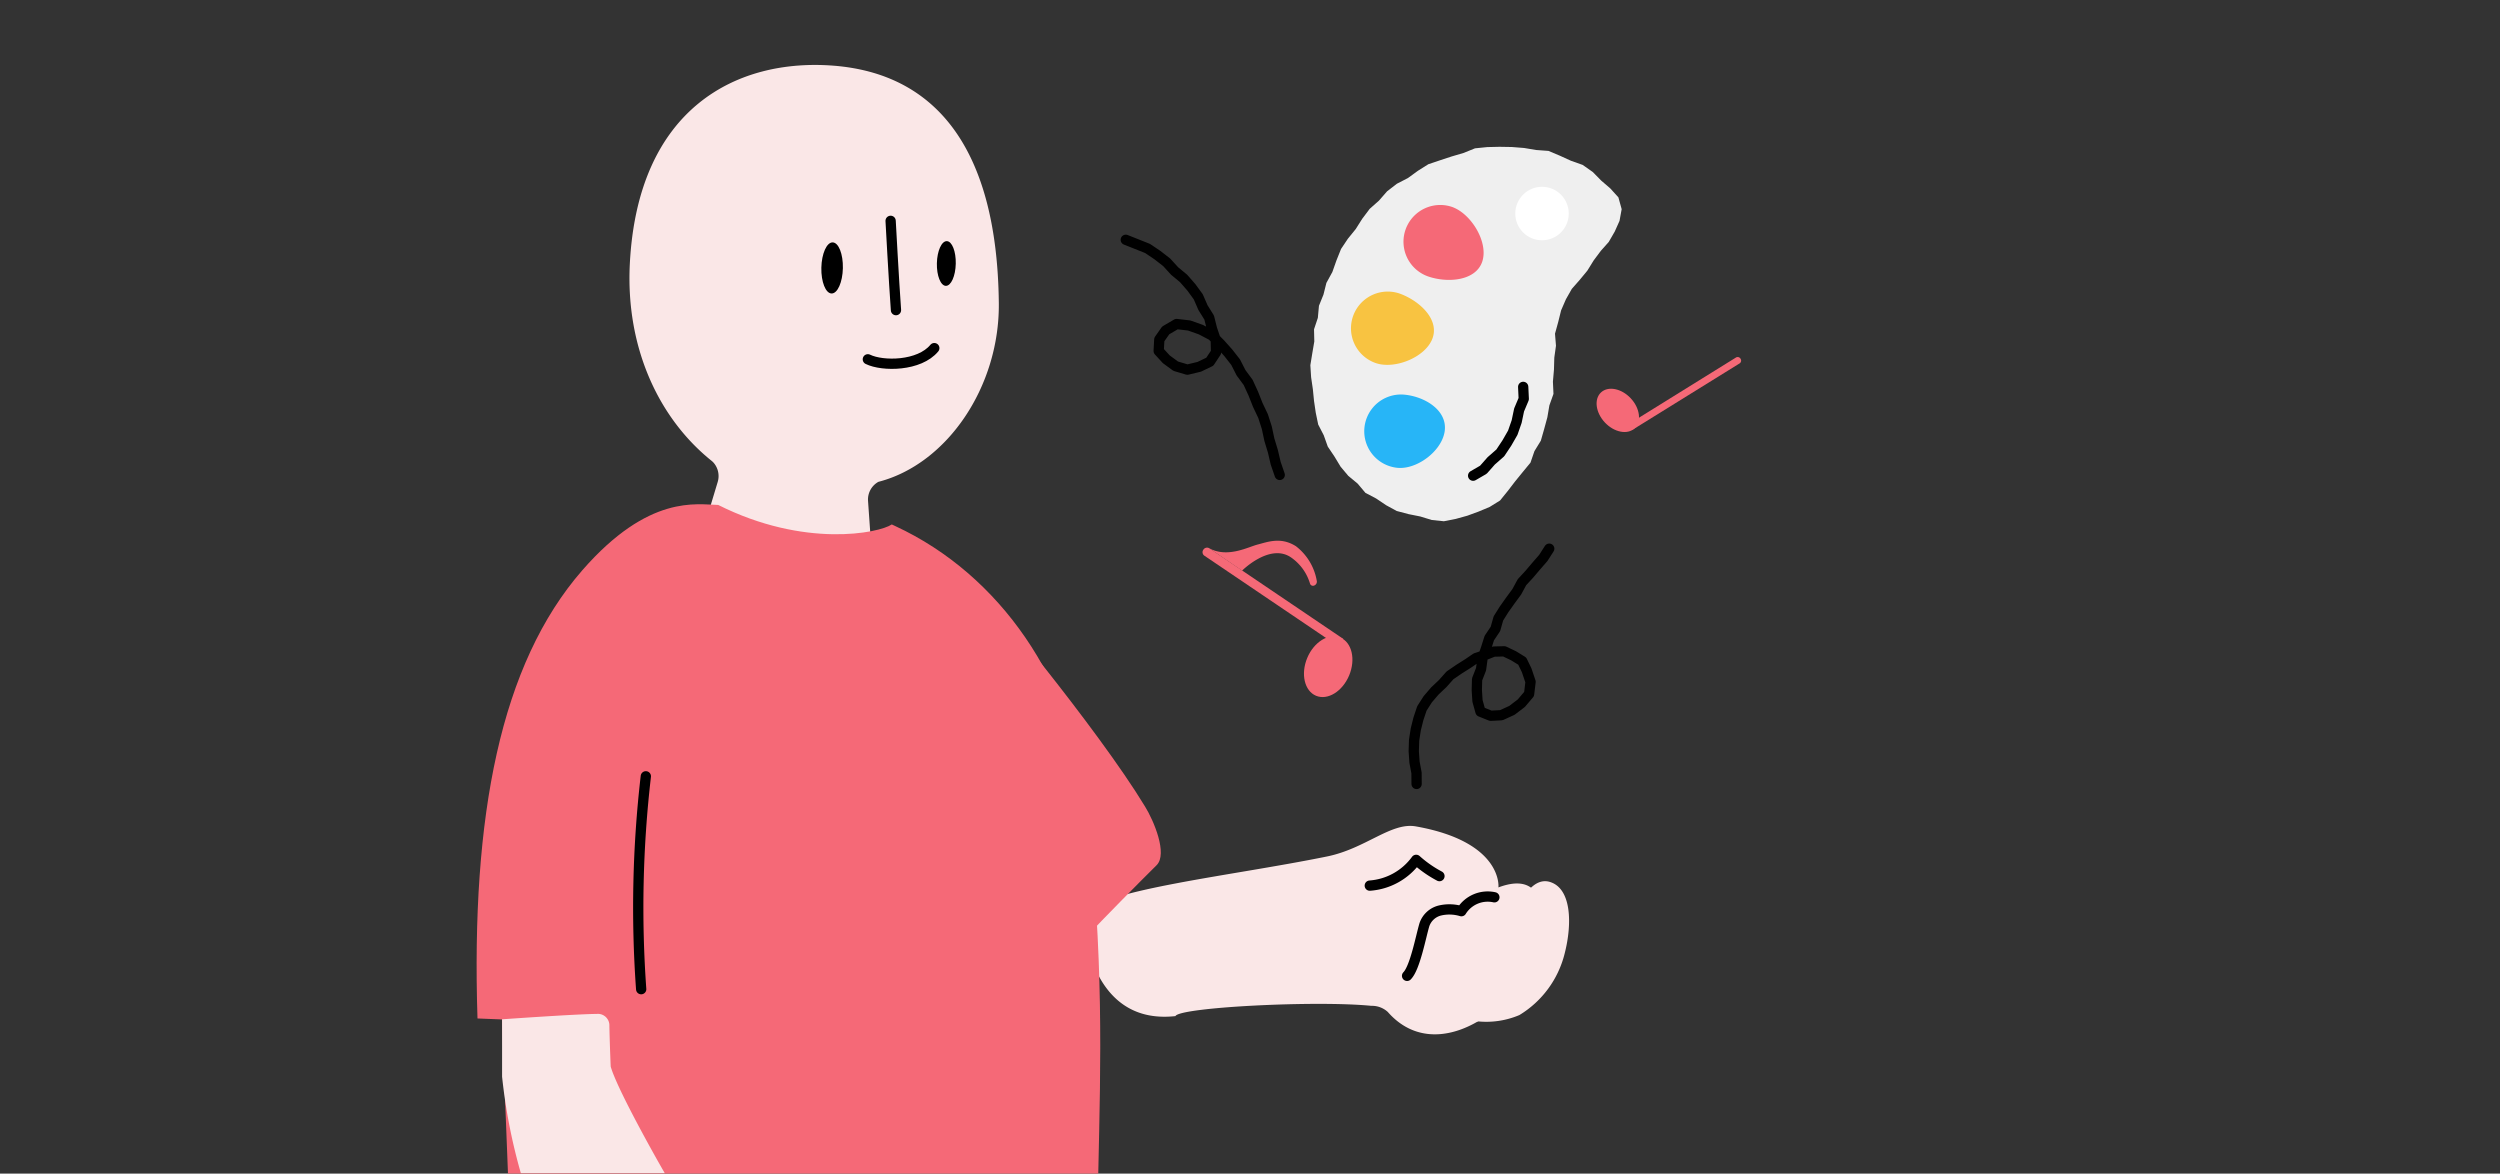 <svg xmlns="http://www.w3.org/2000/svg" viewBox="0 0 360 169"><rect x="0" y="0" width="360" height="169" fill="#333333" stroke="none"/><defs><style>.cls-1{fill:#fae7e7;}.cls-2{fill:none;stroke:#000;stroke-linecap:round;stroke-linejoin:round;stroke-width:1.48px;}.cls-3{fill:#f56977;}.cls-4{fill:#efefef;}.cls-5{fill:#fff;}.cls-6{fill:#27b5f7;}.cls-7{fill:#f8c341;}</style></defs><g id="圖"><path class="cls-1" d="M203.88,119c-3.57-.63-7.23,3.2-12.78,4.33-13.95,2.85-32.82,4.78-35.21,8.41,0,0,.47,16,13.37,14.58.63-1.28,20.29-2.27,28.22-1.48a3.36,3.36,0,0,1,2.36.88C207.91,154.92,222,142.46,222,133c0,0,1-7.93-6.23-5.21C215.79,127.77,216.45,121.23,203.88,119Z"/><path class="cls-2" d="M207.28,126.16a16.8,16.8,0,0,1-3.35-2.34,9.07,9.07,0,0,1-6.68,3.71"/><path class="cls-1" d="M218.79,146.17a14.4,14.4,0,0,0,6.52-8.86c1.11-4.3,1-9.44-2.19-10.33-1.83-.51-3.15,1.35-3.43,1.8-.45.72-.89.47-1.34,1.19a15.52,15.52,0,0,1-1.82,2.52c-.72.78-1.6,1.4-2.33,2.17a16.53,16.53,0,0,0-2.65,4.38c-.69,1.47-4,6.73-1.72,7.74a7.09,7.09,0,0,0,3,.3A12.2,12.2,0,0,0,218.79,146.17Z"/><path class="cls-2" d="M215.19,129.21a4.46,4.46,0,0,0-4.75,2,6,6,0,0,0-3.12-.09,3.15,3.15,0,0,0-2.21,2.05c-.52,1.75-1.35,6.2-2.49,7.35"/><path class="cls-1" d="M90.69,38.1c1.11-22.62,15.5-29.73,29.36-28.64,14.4,1.14,23.54,11.51,23.78,34.2.12,12-7.42,23.15-17.32,25.72a.55.55,0,0,0-.15.08A2.91,2.91,0,0,0,125,72.17l.56,8a7.21,7.21,0,0,1-8,6.27L106.11,85a6.18,6.18,0,0,1-5.39-6.88l2.62-8.69a2.93,2.93,0,0,0-.55-2.76,2.28,2.28,0,0,0-.27-.27C94.86,60.28,90.11,50.08,90.69,38.1Z"/><path class="cls-2" d="M134.54,50.13c-2.15,2.61-7.43,2.66-9.57,1.61"/><path class="cls-2" d="M128.25,31.8s.46,8.54.77,12.86"/><ellipse cx="136.28" cy="37.96" rx="3.22" ry="1.36" transform="translate(95.37 173.37) rotate(-88.76)"/><ellipse cx="119.84" cy="38.59" rx="3.68" ry="1.55" transform="translate(78.65 157.56) rotate(-88.76)"/><path class="cls-3" d="M140.56,84.48c.26-.41,17.52,20.43,24.32,31.65,1.24,2,3.31,6.83,1.67,8.46-2.72,2.7-6.86,6.86-10.93,11.16-1.35,1.44-4.27.8-5.66-.62l-11.05-11.52Z"/><path class="cls-3" d="M83.86,82.11c9.6-11,16.51-9.44,19.56-9.4,12.41,6.24,23.11,4.07,25,2.81l.53.25c15.1,7,25.6,22.42,27.56,40.12,2.46,22.16,2,36.62,1.64,53.11h-85c-.24-6.27-.66-16.47-.87-22.2l-3.52-.14C67.82,117.4,72.08,95.62,83.86,82.11Z"/><path class="cls-1" d="M87.94,153.58s-.14-3.37-.19-5.84A1.66,1.66,0,0,0,86.22,146c-3,0-13.92.78-13.92.78v8.26A81.49,81.49,0,0,0,75,168.93H95.72C93.66,165.36,88.76,156.51,87.94,153.58Z"/><path class="cls-2" d="M92.33,142.44A164.34,164.34,0,0,1,93,111.79"/><polygon class="cls-4" points="229.36 24.77 230.58 26.01 231.88 27.13 233.05 28.42 233.52 30.12 233.21 31.81 232.52 33.35 231.66 34.84 230.52 36.12 229.49 37.5 228.58 38.97 227.49 40.29 226.34 41.6 225.49 43.1 224.8 44.69 224.38 46.38 223.92 48.05 224.06 49.79 223.82 51.5 223.77 53.23 223.62 54.96 223.7 56.72 223.11 58.38 222.82 60.09 222.36 61.78 221.88 63.46 220.96 64.96 220.39 66.62 219.27 67.98 218.17 69.33 217.12 70.7 216.01 72.07 214.51 73 212.91 73.67 211.3 74.26 209.64 74.72 207.92 75.06 206.18 74.88 204.51 74.37 202.81 74.03 201.12 73.58 199.6 72.75 198.16 71.78 196.62 70.97 195.49 69.63 194.16 68.53 193.05 67.21 192.16 65.74 191.2 64.31 190.62 62.68 189.82 61.13 189.47 59.44 189.22 57.74 189.05 56.03 188.8 54.32 188.69 52.59 188.97 50.87 189.26 49.17 189.22 47.42 189.77 45.77 189.93 44.03 190.58 42.42 191 40.74 191.86 39.17 192.45 37.5 193.11 35.85 194.1 34.37 195.22 32.99 196.17 31.49 197.24 30.07 198.57 28.89 199.74 27.55 201.15 26.46 202.74 25.64 204.17 24.6 205.68 23.65 207.37 23.08 209.04 22.53 210.74 22.03 212.4 21.36 214.17 21.18 215.94 21.14 217.71 21.17 219.47 21.31 221.2 21.6 222.98 21.73 224.62 22.42 226.22 23.15 227.91 23.75 229.36 24.77"/><circle class="cls-5" cx="222.05" cy="30.75" r="3.85"/><path class="cls-6" d="M202.32,56.84c2.91.31,6.05,2.24,5.73,5.14s-4,5.7-6.88,5.38a5.29,5.29,0,1,1,1.15-10.52Z"/><path class="cls-7" d="M201.57,42.28c2.76,1,5.69,3.63,4.73,6.39s-5.44,4.57-8.2,3.61a5.29,5.29,0,0,1,3.47-10Z"/><path class="cls-3" d="M209.13,29.81c2.76,1,5.26,5.14,4.3,7.9s-5,3.06-7.77,2.1a5.29,5.29,0,1,1,3.47-10Z"/><polyline class="cls-2" points="212.13 68.5 213.61 67.64 214.74 66.36 216.04 65.22 216.99 63.79 217.84 62.31 218.4 60.7 218.75 59.03 219.42 57.44 219.34 55.71"/><ellipse class="cls-3" cx="191.25" cy="95.99" rx="4.54" ry="3.27" transform="translate(28.95 235.45) rotate(-67.32)"/><path class="cls-3" d="M193.43,92l-.72,1.06L173.4,80a.61.61,0,0,1-.11-.85h0a.62.62,0,0,1,.83-.21Z"/><path class="cls-3" d="M181.15,78.4c-1.42.35-4.35,2-7.05.54v0l4.76,3.23s4-4,7.05-1.9a7,7,0,0,1,2.74,3.8.45.45,0,0,0,.63.23h0a.59.59,0,0,0,.34-.64,8,8,0,0,0-3-5C184.5,77.31,182.66,78,181.15,78.4Z"/><ellipse class="cls-3" cx="232.96" cy="59.08" rx="2.55" ry="3.54" transform="translate(22.7 175.5) rotate(-43.2)"/><path class="cls-3" d="M235.08,61.89l-.52-.84L250,51.47a.48.48,0,0,1,.64.19h0a.48.48,0,0,1-.12.66Z"/><ellipse class="cls-3" cx="232.84" cy="59.07" rx="1.15" ry="2.71" transform="translate(45.14 208.97) rotate(-52.85)"/><polyline class="cls-2" points="203.99 112.89 203.98 111.31 203.69 109.76 203.58 108.18 203.63 106.6 203.87 105.04 204.25 103.52 204.75 102.02 205.6 100.69 206.62 99.5 207.75 98.43 208.8 97.25 210.1 96.36 211.43 95.52 212.54 94.76 213.83 94.33 215.09 93.83 216.61 93.79 217.95 94.43 219.2 95.2 219.84 96.52 220.4 98.18 220.19 99.94 219.07 101.26 217.72 102.29 216.19 102.99 214.66 103.07 213.19 102.48 212.76 100.94 212.66 99.39 212.7 97.83 213.27 96.37 213.48 94.83 213.99 93.36 214.46 91.88 215.34 90.57 215.77 89.05 216.6 87.73 217.5 86.46 218.42 85.21 219.16 83.84 220.22 82.69 221.22 81.51 222.24 80.34 223.09 79.01"/><polyline class="cls-2" points="162.11 34.53 163.67 35.15 165.25 35.78 166.66 36.73 168 37.77 169.14 39.02 170.44 40.1 171.55 41.37 172.55 42.74 173.23 44.3 174.12 45.73 174.53 47.37 175.07 48.96 175.11 50.73 174.21 52.09 172.69 52.82 170.98 53.23 169.3 52.73 167.95 51.74 166.85 50.54 166.94 48.89 167.86 47.58 169.43 46.66 171.24 46.87 172.93 47.47 174.53 48.31 175.74 49.53 176.88 50.81 177.93 52.15 178.71 53.68 179.73 55.06 180.47 56.67 181.12 58.31 181.88 59.91 182.42 61.59 182.79 63.32 183.3 65 183.7 66.71 184.28 68.39"/></g></svg>